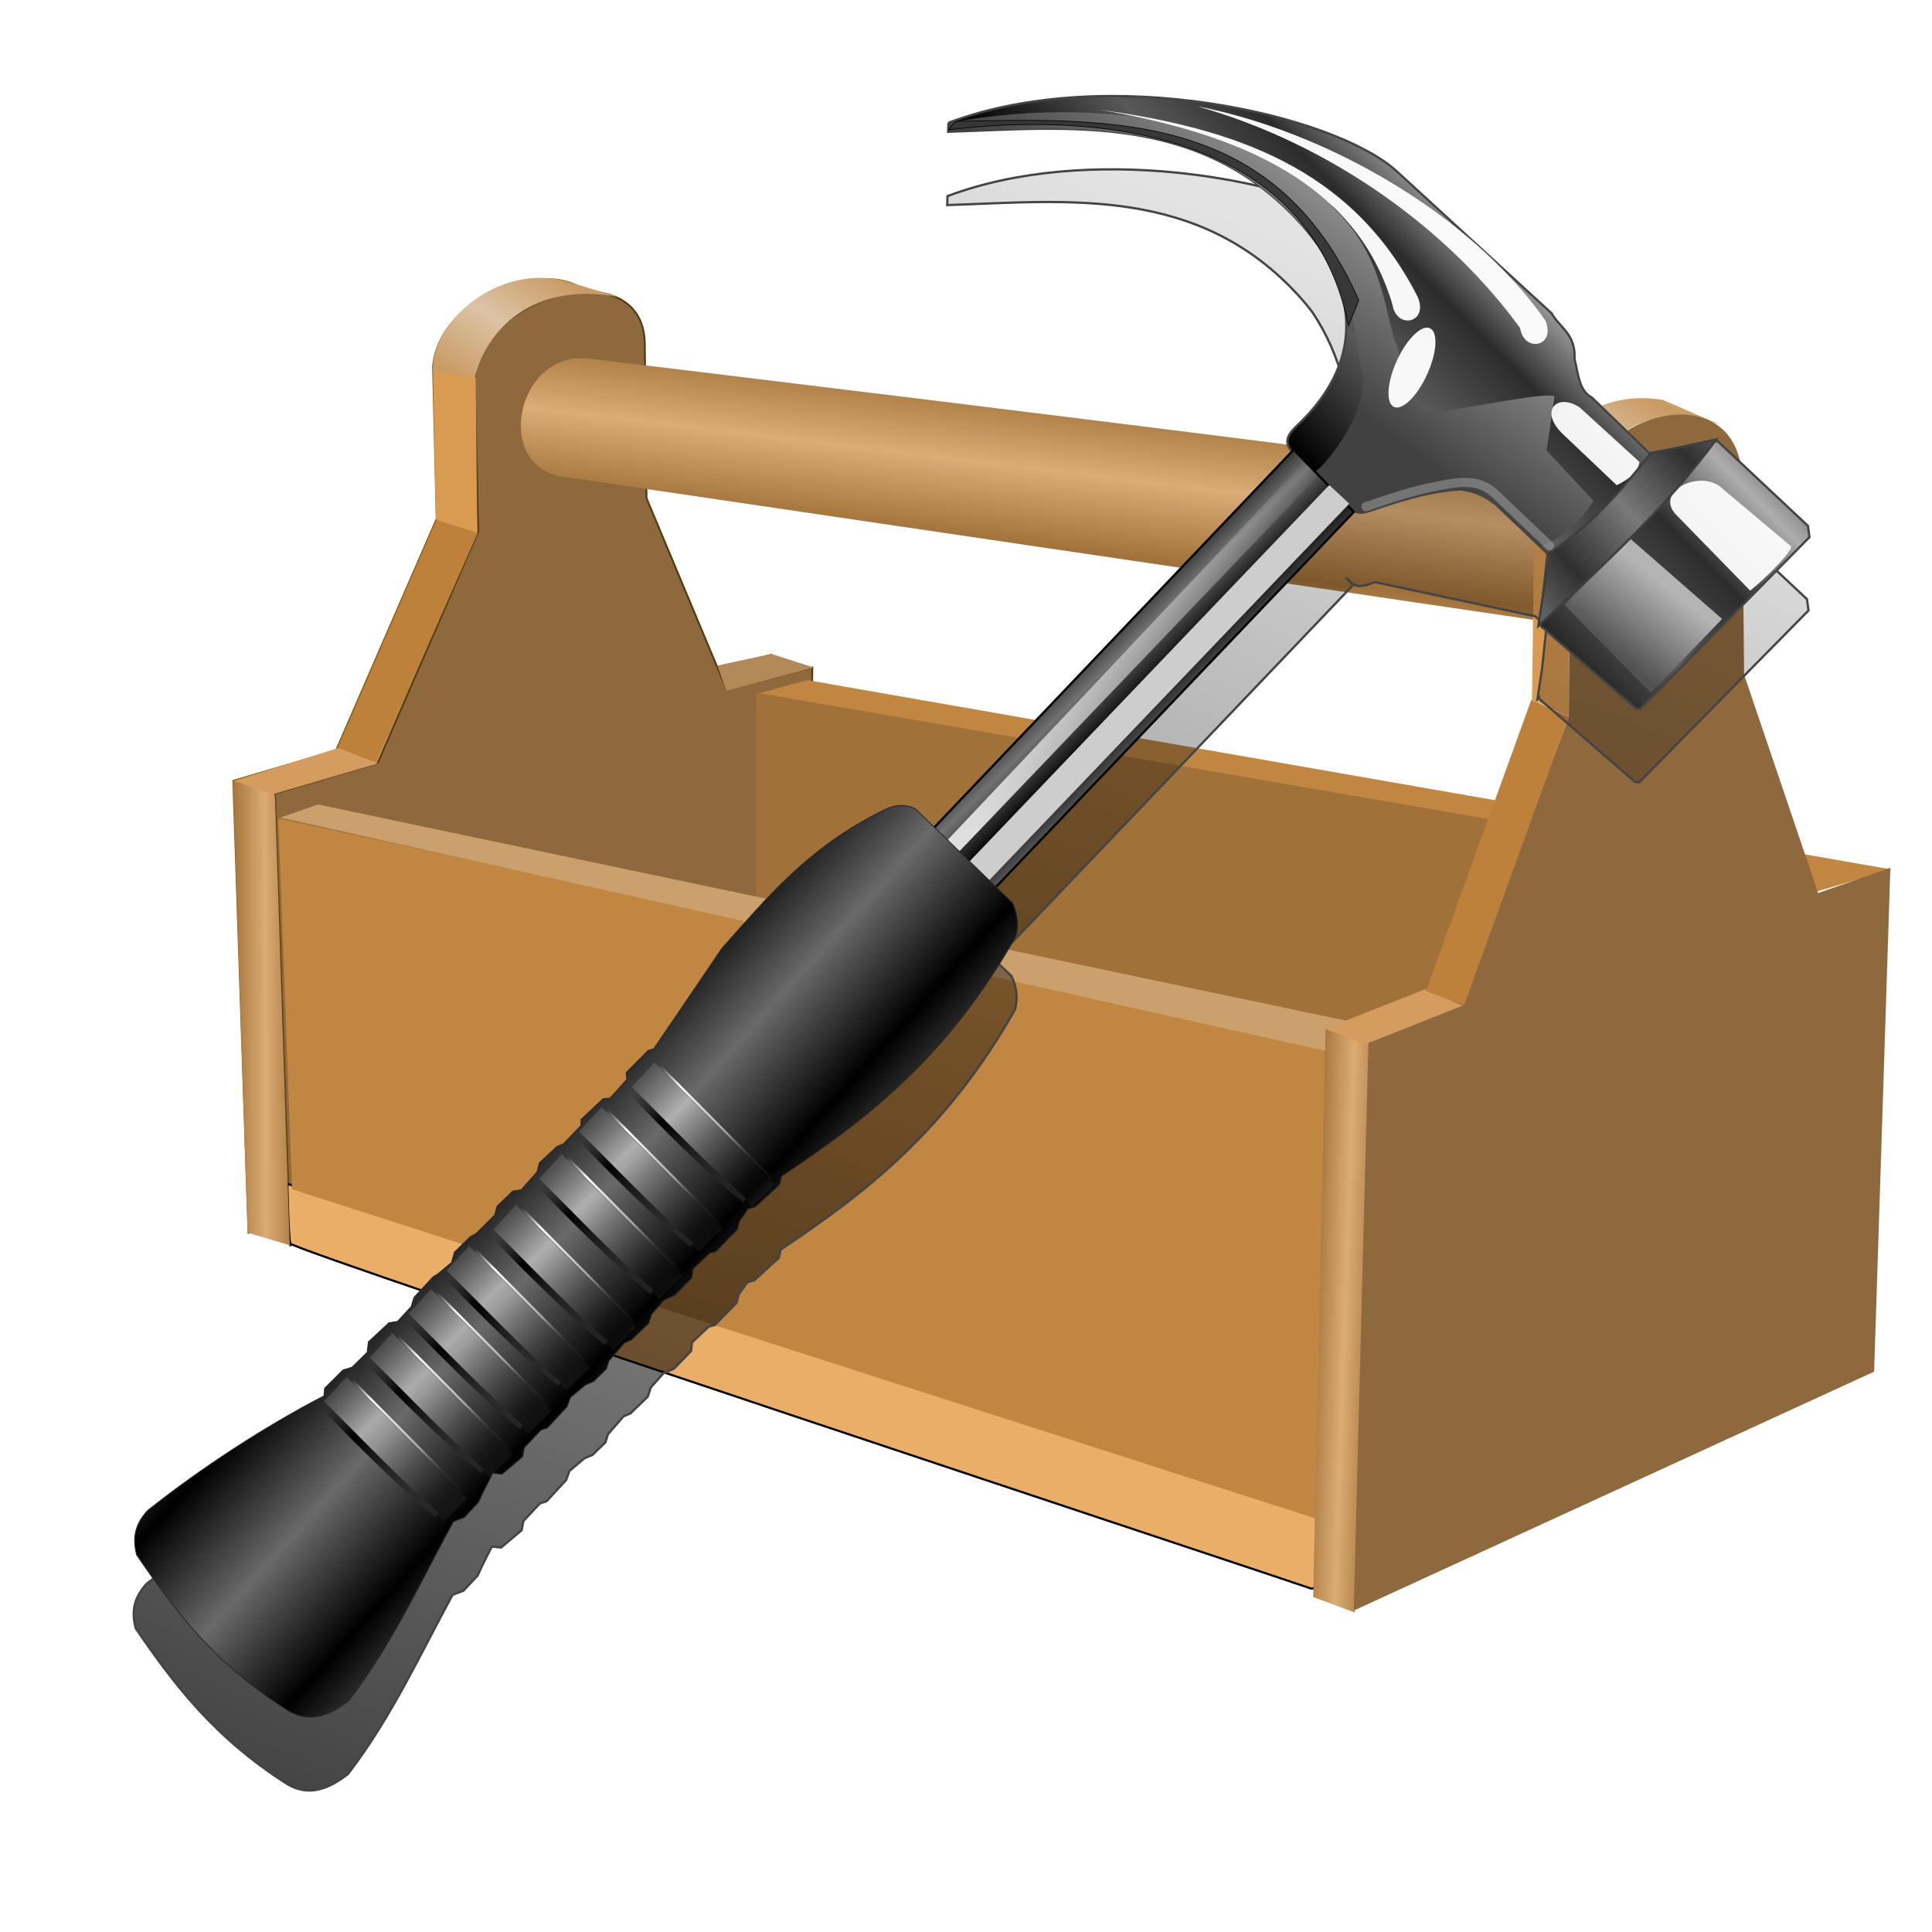 <?xml version="1.0" encoding="UTF-8" standalone="no"?>
<!-- Created with Inkscape (http://www.inkscape.org/) -->

<svg
   xmlns:dc="http://purl.org/dc/elements/1.1/"
   xmlns:cc="http://creativecommons.org/ns#"
   xmlns:rdf="http://www.w3.org/1999/02/22-rdf-syntax-ns#"
   xmlns:svg="http://www.w3.org/2000/svg"
   xmlns="http://www.w3.org/2000/svg"
   xmlns:xlink="http://www.w3.org/1999/xlink"
   xmlns:sodipodi="http://sodipodi.sourceforge.net/DTD/sodipodi-0.dtd"
   xmlns:inkscape="http://www.inkscape.org/namespaces/inkscape"
   id="svg2"
   version="1.1"
   inkscape:version="0.91 r13725"
   width="256"
   height="256"
   viewBox="0 0 256 256"
   sodipodi:docname="yast.svg">
  <defs
     id="defs6">
    <linearGradient
       inkscape:collect="always"
       id="linearGradient5003">
      <stop
         style="stop-color:#000000;stop-opacity:0.731"
         offset="0"
         id="stop5005" />
      <stop
         style="stop-color:#000000;stop-opacity:0.111"
         offset="1"
         id="stop5007" />
    </linearGradient>
    <linearGradient
       inkscape:collect="always"
       id="linearGradient4209">
      <stop
         style="stop-color:#dcc3a5;stop-opacity:1"
         offset="0"
         id="stop4211" />
      <stop
         style="stop-color:#c99a63;stop-opacity:1"
         offset="1"
         id="stop4213" />
    </linearGradient>
    <linearGradient
       inkscape:collect="always"
       id="linearGradient4185">
      <stop
         style="stop-color:#aa783e;stop-opacity:1"
         offset="0"
         id="stop4187" />
      <stop
         style="stop-color:#dbac75;stop-opacity:1"
         offset="1"
         id="stop4189" />
    </linearGradient>
    <linearGradient
       inkscape:collect="always"
       id="linearGradient4175">
      <stop
         style="stop-color:#a07139;stop-opacity:1;"
         offset="0"
         id="stop4177" />
      <stop
         style="stop-color:#dbac75;stop-opacity:1"
         offset="1"
         id="stop4179" />
    </linearGradient>
    <linearGradient
       inkscape:collect="always"
       xlink:href="#linearGradient4175"
       id="linearGradient4181"
       x1="496.791"
       y1="178.218"
       x2="501.185"
       y2="141.727"
       gradientUnits="userSpaceOnUse"
       spreadMethod="reflect" />
    <linearGradient
       inkscape:collect="always"
       xlink:href="#linearGradient4185"
       id="linearGradient4191"
       x1="632.683"
       y1="541.902"
       x2="646.529"
       y2="542.39"
       gradientUnits="userSpaceOnUse"
       spreadMethod="reflect" />
    <linearGradient
       inkscape:collect="always"
       xlink:href="#linearGradient4209"
       id="linearGradient4215"
       x1="765.234"
       y1="132.734"
       x2="784.283"
       y2="104.205"
       gradientUnits="userSpaceOnUse"
       spreadMethod="reflect" />
    <linearGradient
       inkscape:collect="always"
       xlink:href="#linearGradient4209"
       id="linearGradient4219"
       gradientUnits="userSpaceOnUse"
       spreadMethod="reflect"
       x1="765.234"
       y1="132.734"
       x2="784.283"
       y2="104.205"
       gradientTransform="translate(-516.252,-60.385)" />
    <linearGradient
       inkscape:collect="always"
       xlink:href="#linearGradient4185"
       id="linearGradient4229"
       gradientUnits="userSpaceOnUse"
       spreadMethod="reflect"
       x1="632.683"
       y1="541.902"
       x2="646.529"
       y2="542.39"
       gradientTransform="matrix(0.999,-0.03,0.038,0.788,-527.186,-10.348)" />
    <linearGradient
       id="linearGradient2760">
      <stop
         stop-opacity="1"
         stop-color="#bbbbbb"
         id="stop2762" />
      <stop
         stop-opacity="1"
         stop-color="#545454"
         id="stop2768"
         offset="0.5" />
      <stop
         stop-opacity="1"
         stop-color="#000000"
         offset="0.75"
         id="stop2770" />
      <stop
         stop-opacity="1"
         stop-color="white"
         id="stop2772"
         offset="0.875" />
      <stop
         stop-opacity="1"
         stop-color="#595959"
         offset="0.938"
         id="stop2774" />
      <stop
         stop-opacity="1"
         stop-color="#1e1e1e"
         offset="1"
         id="stop2764" />
    </linearGradient>
    <linearGradient
       id="linearGradient2782">
      <stop
         stop-opacity="1"
         stop-color="#848484"
         id="stop2784" />
      <stop
         stop-opacity="1"
         stop-color="white"
         offset="1"
         id="stop2786" />
    </linearGradient>
    <linearGradient
       id="linearGradient3220">
      <stop
         id="stop3222"
         offset="0"
         style="stop-color:#b30505;stop-opacity:1;" />
      <stop
         id="stop3224"
         offset="1"
         style="stop-color:#db5353;stop-opacity:1;" />
    </linearGradient>
    <linearGradient
       id="linearGradient3210"
       inkscape:collect="always">
      <stop
         id="stop3212"
         offset="0"
         style="stop-color:#000000;stop-opacity:1" />
      <stop
         id="stop3214"
         offset="1"
         style="stop-color:#ffffff;stop-opacity:1" />
    </linearGradient>
    <linearGradient
       id="linearGradient3190">
      <stop
         id="stop3192"
         offset="0"
         style="stop-color:#5f5f5f;stop-opacity:1;" />
      <stop
         id="stop3194"
         offset="1"
         style="stop-color:#ffffff;stop-opacity:1" />
    </linearGradient>
    <linearGradient
       id="linearGradient3168">
      <stop
         id="stop3170"
         offset="0"
         style="stop-color:#ffffff;stop-opacity:1;" />
      <stop
         id="stop3172"
         offset="1"
         style="stop-color:#585858;stop-opacity:1;" />
    </linearGradient>
    <inkscape:perspective
       id="perspective9"
       inkscape:persp3d-origin="372.04724 : 350.78739 : 1"
       inkscape:vp_z="744.09448 : 526.18109 : 1"
       inkscape:vp_y="0 : 1000 : 0"
       inkscape:vp_x="0 : 526.18109 : 1"
       sodipodi:type="inkscape:persp3d" />
    <linearGradient
       inkscape:collect="always"
       xlink:href="#linearGradient3578"
       id="linearGradient3290"
       gradientUnits="userSpaceOnUse"
       spreadMethod="reflect"
       x1="13.515"
       y1="-7.475"
       x2="16.093"
       y2="-7.475" />
    <linearGradient
       inkscape:collect="always"
       xlink:href="#linearGradient3369"
       id="linearGradient3403"
       gradientUnits="userSpaceOnUse"
       spreadMethod="reflect"
       x1="155.814"
       y1="113.364"
       x2="215.891"
       y2="50.574"
       gradientTransform="matrix(0.458,0,0,0.458,12.358,81.059)" />
    <linearGradient
       inkscape:collect="always"
       xlink:href="#linearGradient3210"
       id="linearGradient3397"
       gradientUnits="userSpaceOnUse"
       x1="-81.182"
       y1="145.672"
       x2="-79.283"
       y2="78.618" />
    <linearGradient
       inkscape:collect="always"
       xlink:href="#linearGradient3369"
       id="linearGradient3375"
       x1="155.814"
       y1="113.364"
       x2="215.891"
       y2="50.574"
       gradientUnits="userSpaceOnUse"
       spreadMethod="reflect" />
    <inkscape:perspective
       id="perspective2503"
       inkscape:persp3d-origin="128 : 85.333333 : 1"
       inkscape:vp_z="256 : 128 : 1"
       inkscape:vp_y="0 : 1000 : 0"
       inkscape:vp_x="0 : 128 : 1"
       sodipodi:type="inkscape:persp3d" />
    <linearGradient
       id="linearGradient3578">
      <stop
         style="stop-color:#000000;stop-opacity:1;"
         offset="0"
         id="stop3580" />
      <stop
         style="stop-color:#fffcfc;stop-opacity:1;"
         offset="1"
         id="stop3582" />
    </linearGradient>
    <linearGradient
       inkscape:collect="always"
       id="linearGradient3369">
      <stop
         style="stop-color:#6465df;stop-opacity:1"
         offset="0"
         id="stop3371" />
      <stop
         style="stop-color:#ffffff;stop-opacity:1"
         offset="1"
         id="stop3373" />
    </linearGradient>
    <inkscape:perspective
       sodipodi:type="inkscape:persp3d"
       inkscape:vp_x="0 : 128 : 1"
       inkscape:vp_y="0 : 1000 : 0"
       inkscape:vp_z="256 : 128 : 1"
       inkscape:persp3d-origin="128 : 85.333333 : 1"
       id="perspective2817" />
    <linearGradient
       y2="-6.583"
       x2="18.617"
       y1="-5.212"
       x1="16.909"
       spreadMethod="reflect"
       gradientUnits="userSpaceOnUse"
       id="linearGradient2813"
       xlink:href="#linearGradient3578"
       inkscape:collect="always" />
    <linearGradient
       y2="-8.019"
       x2="17.075"
       y1="-7.475"
       x1="13.515"
       spreadMethod="reflect"
       gradientUnits="userSpaceOnUse"
       id="linearGradient2811"
       xlink:href="#linearGradient3578"
       inkscape:collect="always" />
    <linearGradient
       y2="-6.953"
       x2="17.747"
       y1="-5.908"
       x1="16.387"
       spreadMethod="reflect"
       gradientUnits="userSpaceOnUse"
       id="linearGradient2809"
       xlink:href="#linearGradient3578"
       inkscape:collect="always" />
    <linearGradient
       y2="-5.778"
       x2="11.372"
       y1="-10.151"
       x1="12.906"
       spreadMethod="reflect"
       gradientUnits="userSpaceOnUse"
       id="linearGradient2807"
       xlink:href="#linearGradient3578"
       inkscape:collect="always" />
    <linearGradient
       y2="-2.688"
       x2="8.696"
       y1="-11.587"
       x1="12.035"
       spreadMethod="reflect"
       gradientUnits="userSpaceOnUse"
       id="linearGradient2805"
       xlink:href="#linearGradient3578"
       inkscape:collect="always" />
    <linearGradient
       y2="-11.199"
       x2="11.132"
       y1="-11.391"
       x1="16.387"
       spreadMethod="reflect"
       gradientUnits="userSpaceOnUse"
       id="linearGradient2803"
       xlink:href="#linearGradient3578"
       inkscape:collect="always" />
    <linearGradient
       y2="-7.475"
       x2="16.093"
       y1="-10.978"
       x1="16.691"
       spreadMethod="reflect"
       gradientUnits="userSpaceOnUse"
       id="linearGradient2801"
       xlink:href="#linearGradient3578"
       inkscape:collect="always" />
    <linearGradient
       y2="-1.992"
       x2="17.377"
       y1="-6.256"
       x1="15.582"
       spreadMethod="reflect"
       gradientUnits="userSpaceOnUse"
       id="linearGradient2799"
       xlink:href="#linearGradient3578"
       inkscape:collect="always" />
    <linearGradient
       y2="-3.733"
       x2="14.94"
       y1="-2.275"
       x1="17.083"
       spreadMethod="reflect"
       gradientUnits="userSpaceOnUse"
       id="linearGradient2797"
       xlink:href="#linearGradient3578"
       inkscape:collect="always" />
    <linearGradient
       y2="-4.516"
       x2="12.916"
       y1="-3.754"
       x1="7.771"
       spreadMethod="reflect"
       gradientUnits="userSpaceOnUse"
       id="linearGradient2795"
       xlink:href="#linearGradient3578"
       inkscape:collect="always" />
    <linearGradient
       y2="-1.513"
       x2="9.718"
       y1="-5.887"
       x1="11.187"
       spreadMethod="reflect"
       gradientUnits="userSpaceOnUse"
       id="linearGradient2793"
       xlink:href="#linearGradient3578"
       inkscape:collect="always" />
    <linearGradient
       y2="-7.475"
       x2="16.093"
       y1="-6.409"
       x1="10.621"
       spreadMethod="reflect"
       gradientUnits="userSpaceOnUse"
       id="linearGradient2791"
       xlink:href="#linearGradient3578"
       inkscape:collect="always" />
    <linearGradient
       y2="-7.475"
       x2="16.093"
       y1="-2.21"
       x1="15.65"
       spreadMethod="reflect"
       gradientUnits="userSpaceOnUse"
       id="linearGradient2789"
       xlink:href="#linearGradient3578"
       inkscape:collect="always" />
    <inkscape:perspective
       sodipodi:type="inkscape:persp3d"
       inkscape:vp_x="0 : 526.18109 : 1"
       inkscape:vp_y="0 : 1000 : 0"
       inkscape:vp_z="744.09448 : 526.18109 : 1"
       inkscape:persp3d-origin="372.04724 : 350.78739 : 1"
       id="perspective2785" />
    <linearGradient
       spreadMethod="reflect"
       id="linearGradient3606"
       xlink:href="#linearGradient3578"
       y1="-5.887"
       y2="-1.513"
       x1="11.187"
       x2="9.718"
       gradientUnits="userSpaceOnUse" />
    <linearGradient
       spreadMethod="reflect"
       id="linearGradient3608"
       xlink:href="#linearGradient3578"
       y1="-6.409"
       y2="-7.475"
       x1="10.621"
       x2="16.093"
       gradientUnits="userSpaceOnUse" />
    <linearGradient
       spreadMethod="reflect"
       id="linearGradient3604"
       xlink:href="#linearGradient3578"
       y1="-3.754"
       y2="-4.516"
       x1="7.771"
       x2="12.916"
       gradientUnits="userSpaceOnUse" />
    <linearGradient
       spreadMethod="reflect"
       id="linearGradient3610"
       xlink:href="#linearGradient3578"
       y1="-2.21"
       y2="-7.475"
       x1="15.65"
       x2="16.093"
       gradientUnits="userSpaceOnUse" />
    <linearGradient
       spreadMethod="reflect"
       id="linearGradient3602"
       xlink:href="#linearGradient3578"
       y1="-2.275"
       y2="-3.733"
       x1="17.083"
       x2="14.94"
       gradientUnits="userSpaceOnUse" />
    <linearGradient
       spreadMethod="reflect"
       id="linearGradient2595"
       xlink:href="#linearGradient3578"
       x1="13.515"
       x2="16.093"
       gradientUnits="userSpaceOnUse" />
    <linearGradient
       id="linearGradient2829">
      <stop
         offset="0"
         stop-color="#acacac"
         id="stop33" />
      <stop
         offset="1"
         stop-color="#1f1f1f"
         id="stop35" />
    </linearGradient>
    <linearGradient
       id="linearGradient2823">
      <stop
         offset="0"
         stop-color="#a2a2a2"
         id="stop28" />
      <stop
         offset="1"
         id="stop30" />
    </linearGradient>
    <linearGradient
       id="linearGradient2835">
      <stop
         offset="0"
         stop-color="#e0e0e0"
         id="stop23" />
      <stop
         offset="1"
         stop-color="#343434"
         id="stop25" />
    </linearGradient>
    <linearGradient
       spreadMethod="reflect"
       id="linearGradient3600"
       xlink:href="#linearGradient3578"
       y1="-6.256"
       y2="-1.992"
       x1="15.582"
       x2="17.377"
       gradientUnits="userSpaceOnUse" />
    <linearGradient
       spreadMethod="reflect"
       id="linearGradient3598"
       xlink:href="#linearGradient3578"
       y1="-10.978"
       y2="-7.475"
       x1="16.691"
       x2="16.093"
       gradientUnits="userSpaceOnUse" />
    <linearGradient
       spreadMethod="reflect"
       id="linearGradient3586"
       xlink:href="#linearGradient3578"
       y1="-5.212"
       y2="-6.583"
       x1="16.909"
       x2="18.617"
       gradientUnits="userSpaceOnUse" />
    <linearGradient
       gradientTransform="matrix(.957 0 0 .957 -.379 -16.524)"
       spreadMethod="reflect"
       xlink:href="#linearGradient2823"
       id="linearGradient4010"
       y1="183.378"
       x1="176.151"
       y2="189.217"
       x2="178.92"
       gradientUnits="userSpaceOnUse" />
    <linearGradient
       spreadMethod="reflect"
       id="linearGradient3588"
       xlink:href="#linearGradient3578"
       y1="-7.475"
       y2="-8.019"
       x1="13.515"
       x2="17.075"
       gradientUnits="userSpaceOnUse" />
    <linearGradient
       gradientTransform="matrix(.957 0 0 .957 -.379 -16.524)"
       spreadMethod="reflect"
       xlink:href="#linearGradient2829"
       id="linearGradient4018"
       y1="128.339"
       x1="153.577"
       y2="172.121"
       x2="173.675"
       gradientUnits="userSpaceOnUse" />
    <linearGradient
       spreadMethod="reflect"
       id="linearGradient3590"
       xlink:href="#linearGradient3578"
       y1="-5.908"
       y2="-6.953"
       x1="16.387"
       x2="17.747"
       gradientUnits="userSpaceOnUse" />
    <linearGradient
       spreadMethod="reflect"
       id="linearGradient3594"
       xlink:href="#linearGradient3578"
       y1="-11.587"
       y2="-2.688"
       x1="12.035"
       x2="8.696"
       gradientUnits="userSpaceOnUse" />
    <linearGradient
       spreadMethod="reflect"
       id="linearGradient3596"
       xlink:href="#linearGradient3578"
       y1="-11.391"
       y2="-11.199"
       x1="16.387"
       x2="11.132"
       gradientUnits="userSpaceOnUse" />
    <linearGradient
       spreadMethod="reflect"
       id="linearGradient3592"
       xlink:href="#linearGradient3578"
       y1="-10.151"
       y2="-5.778"
       x1="12.906"
       x2="11.372"
       gradientUnits="userSpaceOnUse" />
    <linearGradient
       gradientTransform="matrix(.957 0 0 .957 -.379 -16.524)"
       spreadMethod="reflect"
       xlink:href="#linearGradient2835"
       id="linearGradient4034"
       y1="70.692"
       x1="156.716"
       y2="88.63"
       x2="164.474"
       gradientUnits="userSpaceOnUse" />
    <linearGradient
       id="linearGradient4329">
      <stop
         id="stop4331"
         offset="0"
         style="stop-color:#000000;stop-opacity:1;" />
      <stop
         id="stop4333"
         offset="1"
         style="stop-color:#6a6a6a;stop-opacity:1;" />
    </linearGradient>
    <linearGradient
       id="linearGradient4198">
      <stop
         id="stop4200"
         offset="0"
         style="stop-color:#000000;stop-opacity:0;" />
      <stop
         style="stop-color:#000000;stop-opacity:1;"
         offset="0.254"
         id="stop4206" />
      <stop
         id="stop4202"
         offset="1"
         style="stop-color:#383838;stop-opacity:0.439;" />
    </linearGradient>
    <linearGradient
       id="linearGradient4150">
      <stop
         id="stop4152"
         offset="0"
         style="stop-color:#d0d0d0;stop-opacity:0;" />
      <stop
         style="stop-color:#ffffff;stop-opacity:1;"
         offset="0.168"
         id="stop4158" />
      <stop
         id="stop4160"
         offset="0.584"
         style="stop-color:#ffffff;stop-opacity:0.498;" />
      <stop
         style="stop-color:#444444;stop-opacity:0.247;"
         offset="0.792"
         id="stop4162" />
      <stop
         id="stop4154"
         offset="1"
         style="stop-color:#000000;stop-opacity:0.738;" />
    </linearGradient>
    <linearGradient
       id="linearGradient4104">
      <stop
         id="stop4106"
         offset="0"
         style="stop-color:#dbdbdb;stop-opacity:0.628;" />
      <stop
         id="stop4108"
         offset="1"
         style="stop-color:#383838;stop-opacity:0;" />
    </linearGradient>
    <linearGradient
       id="linearGradient3965">
      <stop
         id="stop3967"
         offset="0"
         style="stop-color:#dedede;stop-opacity:1;" />
      <stop
         id="stop3969"
         offset="1"
         style="stop-color:#ffffff;stop-opacity:0;" />
    </linearGradient>
    <linearGradient
       id="linearGradient3945">
      <stop
         id="stop3947"
         offset="0"
         style="stop-color:#000000;stop-opacity:1;" />
      <stop
         id="stop3949"
         offset="1"
         style="stop-color:#727272;stop-opacity:1;" />
    </linearGradient>
    <linearGradient
       id="linearGradient3931">
      <stop
         id="stop3933"
         offset="0"
         style="stop-color:#000000;stop-opacity:1;" />
      <stop
         style="stop-color:#595959;stop-opacity:1;"
         offset="0.417"
         id="stop3941" />
      <stop
         style="stop-color:#2c2c2c;stop-opacity:1;"
         offset="0.725"
         id="stop3939" />
      <stop
         id="stop3935"
         offset="1"
         style="stop-color:#adadad;stop-opacity:1;" />
    </linearGradient>
    <linearGradient
       id="linearGradient3891">
      <stop
         id="stop3893"
         offset="0"
         style="stop-color:#797979;stop-opacity:1;" />
      <stop
         id="stop3895"
         offset="1"
         style="stop-color:#303030;stop-opacity:1;" />
    </linearGradient>
    <linearGradient
       id="linearGradient3881">
      <stop
         id="stop3883"
         offset="0"
         style="stop-color:#b4b4b4;stop-opacity:1;" />
      <stop
         id="stop3885"
         offset="1"
         style="stop-color:#515151;stop-opacity:1;" />
    </linearGradient>
    <linearGradient
       id="linearGradient3775">
      <stop
         id="stop3777"
         offset="0"
         style="stop-color:#8f8f8f;stop-opacity:1;" />
      <stop
         id="stop3779"
         offset="1"
         style="stop-color:#414141;stop-opacity:1" />
    </linearGradient>
    <filter
       color-interpolation-filters="sRGB"
       id="filter3769"
       inkscape:collect="always">
      <feGaussianBlur
         id="feGaussianBlur3771"
         stdDeviation="1.708"
         inkscape:collect="always" />
    </filter>
    <filter
       color-interpolation-filters="sRGB"
       height="1.199"
       y="-0.099"
       width="1.394"
       x="-0.197"
       id="filter3829"
       inkscape:collect="always">
      <feGaussianBlur
         id="feGaussianBlur3831"
         stdDeviation="1.508"
         inkscape:collect="always" />
    </filter>
    <filter
       color-interpolation-filters="sRGB"
       id="filter3869"
       inkscape:collect="always">
      <feGaussianBlur
         id="feGaussianBlur3871"
         stdDeviation="1.31"
         inkscape:collect="always" />
    </filter>
    <filter
       color-interpolation-filters="sRGB"
       id="filter3873"
       inkscape:collect="always">
      <feGaussianBlur
         id="feGaussianBlur3875"
         stdDeviation="1.174"
         inkscape:collect="always" />
    </filter>
    <filter
       color-interpolation-filters="sRGB"
       id="filter3915"
       inkscape:collect="always">
      <feGaussianBlur
         id="feGaussianBlur3917"
         stdDeviation="1.704"
         inkscape:collect="always" />
    </filter>
    <filter
       color-interpolation-filters="sRGB"
       id="filter3959"
       inkscape:collect="always">
      <feGaussianBlur
         id="feGaussianBlur3961"
         stdDeviation="1.707"
         inkscape:collect="always" />
    </filter>
    <linearGradient
       gradientTransform="translate(548.387,-15.054)"
       y2="294.482"
       x2="648.675"
       y1="474.402"
       x1="513.976"
       gradientUnits="userSpaceOnUse"
       id="linearGradient4028"
       xlink:href="#linearGradient3965"
       inkscape:collect="always" />
    <linearGradient
       gradientTransform="translate(548.387,-15.054)"
       y2="380.938"
       x2="577.171"
       y1="392.987"
       x1="592.053"
       spreadMethod="reflect"
       gradientUnits="userSpaceOnUse"
       id="linearGradient4031"
       xlink:href="#linearGradient3945"
       inkscape:collect="always" />
    <linearGradient
       gradientTransform="translate(548.387,-15.054)"
       y2="327.122"
       x2="759.733"
       y1="301.204"
       x1="783.126"
       spreadMethod="reflect"
       gradientUnits="userSpaceOnUse"
       id="linearGradient4042"
       xlink:href="#linearGradient3891"
       inkscape:collect="always" />
    <linearGradient
       gradientTransform="translate(548.387,-15.054)"
       y2="363.559"
       x2="781.382"
       y1="331.848"
       x1="801.42"
       gradientUnits="userSpaceOnUse"
       id="linearGradient4045"
       xlink:href="#linearGradient3881"
       inkscape:collect="always" />
    <linearGradient
       gradientTransform="translate(548.387,-15.054)"
       y2="243.809"
       x2="611.96"
       y1="180.997"
       x1="648.245"
       gradientUnits="userSpaceOnUse"
       id="linearGradient4054"
       xlink:href="#linearGradient3775"
       inkscape:collect="always" />
    <linearGradient
       gradientTransform="translate(548.387,-15.054)"
       y2="200.801"
       x2="729.523"
       y1="301.333"
       x1="647.257"
       spreadMethod="reflect"
       gradientUnits="userSpaceOnUse"
       id="linearGradient4057"
       xlink:href="#linearGradient3931"
       inkscape:collect="always" />
    <filter
       color-interpolation-filters="sRGB"
       id="filter4172"
       inkscape:collect="always">
      <feGaussianBlur
         id="feGaussianBlur4174"
         stdDeviation="0.764"
         inkscape:collect="always" />
    </filter>
    <filter
       color-interpolation-filters="sRGB"
       id="filter4192"
       inkscape:collect="always">
      <feGaussianBlur
         id="feGaussianBlur4194"
         stdDeviation="1.576"
         inkscape:collect="always" />
    </filter>
    <filter
       color-interpolation-filters="sRGB"
       id="filter4216"
       inkscape:collect="always">
      <feGaussianBlur
         id="feGaussianBlur4218"
         stdDeviation="0.749"
         inkscape:collect="always" />
    </filter>
    <linearGradient
       y2="642.675"
       x2="426.5"
       y1="615.586"
       x1="392.949"
       spreadMethod="reflect"
       gradientTransform="translate(21.191,-20.972)"
       gradientUnits="userSpaceOnUse"
       id="linearGradient4225"
       xlink:href="#linearGradient4104"
       inkscape:collect="always" />
    <linearGradient
       y2="619.081"
       x2="462.328"
       y1="572.768"
       x1="406.494"
       gradientUnits="userSpaceOnUse"
       id="linearGradient4227"
       xlink:href="#linearGradient4150"
       inkscape:collect="always" />
    <linearGradient
       y2="634.701"
       x2="446.162"
       y1="591.446"
       x1="392.294"
       spreadMethod="reflect"
       gradientUnits="userSpaceOnUse"
       id="linearGradient4229-5"
       xlink:href="#linearGradient4198"
       inkscape:collect="always" />
    <linearGradient
       spreadMethod="reflect"
       gradientUnits="userSpaceOnUse"
       y2="687.326"
       x2="342.088"
       y1="715.775"
       x1="381.272"
       id="linearGradient4335"
       xlink:href="#linearGradient4329"
       inkscape:collect="always" />
    <filter
       color-interpolation-filters="sRGB"
       id="filter4852"
       inkscape:collect="always">
      <feGaussianBlur
         id="feGaussianBlur4854"
         stdDeviation="7.182"
         inkscape:collect="always" />
    </filter>
    <filter
       height="1.37"
       y="-0.185"
       width="1.127"
       x="-0.064"
       id="filter3912"
       inkscape:collect="always">
      <feGaussianBlur
         id="feGaussianBlur3914"
         stdDeviation="2.15"
         inkscape:collect="always" />
    </filter>
    <linearGradient
       inkscape:collect="always"
       xlink:href="#linearGradient4104"
       id="linearGradient4961"
       gradientUnits="userSpaceOnUse"
       gradientTransform="translate(21.191,-20.972)"
       spreadMethod="reflect"
       x1="392.949"
       y1="615.586"
       x2="426.5"
       y2="642.675" />
    <linearGradient
       inkscape:collect="always"
       xlink:href="#linearGradient4150"
       id="linearGradient4963"
       gradientUnits="userSpaceOnUse"
       x1="406.494"
       y1="572.768"
       x2="462.328"
       y2="619.081" />
    <linearGradient
       inkscape:collect="always"
       xlink:href="#linearGradient4198"
       id="linearGradient4965"
       gradientUnits="userSpaceOnUse"
       spreadMethod="reflect"
       x1="392.294"
       y1="591.446"
       x2="446.162"
       y2="634.701" />
    <linearGradient
       inkscape:collect="always"
       xlink:href="#linearGradient4104"
       id="linearGradient4967"
       gradientUnits="userSpaceOnUse"
       gradientTransform="translate(21.191,-20.972)"
       spreadMethod="reflect"
       x1="392.949"
       y1="615.586"
       x2="426.5"
       y2="642.675" />
    <linearGradient
       inkscape:collect="always"
       xlink:href="#linearGradient4150"
       id="linearGradient4969"
       gradientUnits="userSpaceOnUse"
       x1="406.494"
       y1="572.768"
       x2="462.328"
       y2="619.081" />
    <linearGradient
       inkscape:collect="always"
       xlink:href="#linearGradient4198"
       id="linearGradient4971"
       gradientUnits="userSpaceOnUse"
       spreadMethod="reflect"
       x1="392.294"
       y1="591.446"
       x2="446.162"
       y2="634.701" />
    <linearGradient
       inkscape:collect="always"
       xlink:href="#linearGradient4104"
       id="linearGradient4973"
       gradientUnits="userSpaceOnUse"
       gradientTransform="translate(21.191,-20.972)"
       spreadMethod="reflect"
       x1="392.949"
       y1="615.586"
       x2="426.5"
       y2="642.675" />
    <linearGradient
       inkscape:collect="always"
       xlink:href="#linearGradient4150"
       id="linearGradient4975"
       gradientUnits="userSpaceOnUse"
       x1="406.494"
       y1="572.768"
       x2="462.328"
       y2="619.081" />
    <linearGradient
       inkscape:collect="always"
       xlink:href="#linearGradient4198"
       id="linearGradient4977"
       gradientUnits="userSpaceOnUse"
       spreadMethod="reflect"
       x1="392.294"
       y1="591.446"
       x2="446.162"
       y2="634.701" />
    <linearGradient
       inkscape:collect="always"
       xlink:href="#linearGradient4104"
       id="linearGradient4979"
       gradientUnits="userSpaceOnUse"
       gradientTransform="translate(21.191,-20.972)"
       spreadMethod="reflect"
       x1="392.949"
       y1="615.586"
       x2="426.5"
       y2="642.675" />
    <linearGradient
       inkscape:collect="always"
       xlink:href="#linearGradient4150"
       id="linearGradient4981"
       gradientUnits="userSpaceOnUse"
       x1="406.494"
       y1="572.768"
       x2="462.328"
       y2="619.081" />
    <linearGradient
       inkscape:collect="always"
       xlink:href="#linearGradient4198"
       id="linearGradient4983"
       gradientUnits="userSpaceOnUse"
       spreadMethod="reflect"
       x1="392.294"
       y1="591.446"
       x2="446.162"
       y2="634.701" />
    <linearGradient
       inkscape:collect="always"
       xlink:href="#linearGradient4104"
       id="linearGradient4985"
       gradientUnits="userSpaceOnUse"
       gradientTransform="translate(21.191,-20.972)"
       spreadMethod="reflect"
       x1="392.949"
       y1="615.586"
       x2="426.5"
       y2="642.675" />
    <linearGradient
       inkscape:collect="always"
       xlink:href="#linearGradient4150"
       id="linearGradient4987"
       gradientUnits="userSpaceOnUse"
       x1="406.494"
       y1="572.768"
       x2="462.328"
       y2="619.081" />
    <linearGradient
       inkscape:collect="always"
       xlink:href="#linearGradient4198"
       id="linearGradient4989"
       gradientUnits="userSpaceOnUse"
       spreadMethod="reflect"
       x1="392.294"
       y1="591.446"
       x2="446.162"
       y2="634.701" />
    <linearGradient
       inkscape:collect="always"
       xlink:href="#linearGradient4104"
       id="linearGradient4991"
       gradientUnits="userSpaceOnUse"
       gradientTransform="translate(21.191,-20.972)"
       spreadMethod="reflect"
       x1="392.949"
       y1="615.586"
       x2="426.5"
       y2="642.675" />
    <linearGradient
       inkscape:collect="always"
       xlink:href="#linearGradient4150"
       id="linearGradient4993"
       gradientUnits="userSpaceOnUse"
       x1="406.494"
       y1="572.768"
       x2="462.328"
       y2="619.081" />
    <linearGradient
       inkscape:collect="always"
       xlink:href="#linearGradient4198"
       id="linearGradient4995"
       gradientUnits="userSpaceOnUse"
       spreadMethod="reflect"
       x1="392.294"
       y1="591.446"
       x2="446.162"
       y2="634.701" />
    <linearGradient
       inkscape:collect="always"
       xlink:href="#linearGradient4104"
       id="linearGradient4997"
       gradientUnits="userSpaceOnUse"
       gradientTransform="translate(21.191,-20.972)"
       spreadMethod="reflect"
       x1="392.949"
       y1="615.586"
       x2="426.5"
       y2="642.675" />
    <linearGradient
       inkscape:collect="always"
       xlink:href="#linearGradient4150"
       id="linearGradient4999"
       gradientUnits="userSpaceOnUse"
       x1="406.494"
       y1="572.768"
       x2="462.328"
       y2="619.081" />
    <linearGradient
       inkscape:collect="always"
       xlink:href="#linearGradient4198"
       id="linearGradient5001"
       gradientUnits="userSpaceOnUse"
       spreadMethod="reflect"
       x1="392.294"
       y1="591.446"
       x2="446.162"
       y2="634.701" />
    <linearGradient
       inkscape:collect="always"
       xlink:href="#linearGradient5003"
       id="linearGradient5009"
       x1="278.211"
       y1="157.24"
       x2="490.078"
       y2="-609.304"
       gradientUnits="userSpaceOnUse" />
  </defs>
  <sodipodi:namedview
     pagecolor="#ffffff"
     bordercolor="#666666"
     borderopacity="1"
     objecttolerance="10"
     gridtolerance="10"
     guidetolerance="10"
     inkscape:pageopacity="0"
     inkscape:pageshadow="2"
     inkscape:window-width="1920"
     inkscape:window-height="1056"
     id="namedview4"
     showgrid="false"
     inkscape:zoom="3.5351562"
     inkscape:cx="128"
     inkscape:cy="128.28287"
     inkscape:window-x="0"
     inkscape:window-y="0"
     inkscape:window-maximized="1"
     inkscape:current-layer="svg2" />
  <g
     id="g4237"
     transform="matrix(0.282,0,0,0.282,-4.142,22.132)">
    <path
       sodipodi:nodetypes="ccccccccccc"
       inkscape:connector-curvature="0"
       id="path4144"
       d="m 124.31,288.412 48.294,-14.284 47.278,-108.827 -1.731,-71.592 c 3.902,-40.812 79.351,-59.437 79.983,-16.829 l 0.815,72.778 37.664,89.938 40.243,-10.371 -2.244,182.977 -243.144,88.596 z"
       style="fill:#ebae68;fill-opacity:1;fill-rule:evenodd;stroke:#875e19;stroke-width:0.877px;stroke-linecap:butt;stroke-linejoin:miter;stroke-opacity:1" />
    <path
       style="fill:#8e693e;fill-opacity:1;fill-rule:evenodd;stroke:#543b11;stroke-width:0.877px;stroke-linecap:butt;stroke-linejoin:miter;stroke-opacity:1"
       d="m 143.828,294.352 48.294,-14.284 47.278,-108.827 -1.731,-71.592 c 3.902,-40.812 79.351,-59.437 79.983,-16.829 l 0.815,72.778 37.664,89.938 40.243,-10.371 -2.244,182.977 -243.144,88.596 z"
       id="path4142"
       inkscape:connector-curvature="0"
       sodipodi:nodetypes="ccccccccccc" />
    <path
       sodipodi:nodetypes="ccccc"
       inkscape:connector-curvature="0"
       id="path4169"
       d="m 393.922,241.074 509.415,88.974 -34.677,10.275 -497.382,-93.031 z"
       style="fill:#c08642;fill-opacity:1;fill-rule:evenodd;stroke:none;stroke-width:1px;stroke-linecap:butt;stroke-linejoin:miter;stroke-opacity:1" />
    <path
       sodipodi:nodetypes="ccccc"
       inkscape:connector-curvature="0"
       id="path4171"
       d="m 369.998,246.948 -1e-5,129.839 488.804,124.747 2.546,-169.724 z"
       style="fill:#a07139;fill-opacity:1;fill-rule:evenodd;stroke:none;stroke-width:1px;stroke-linecap:butt;stroke-linejoin:miter;stroke-opacity:1" />
    <path
       sodipodi:nodetypes="ccssc"
       inkscape:connector-curvature="0"
       id="path4146"
       d="m 149.688,477.772 483.381,156.146 c 0,0 4.243,36.491 -2.546,33.945 -6.789,-2.546 -478.621,-158.692 -479.47,-162.086 -0.849,-3.394 -1.366,-28.004 -1.366,-28.004 z"
       style="fill:#ebae68;fill-opacity:1;fill-rule:evenodd;stroke:#000000;stroke-width:1px;stroke-linecap:butt;stroke-linejoin:miter;stroke-opacity:1" />
    <path
       sodipodi:nodetypes="ccccc"
       inkscape:connector-curvature="0"
       id="path4148"
       d="M 637.313,636.464 151.903,480.318 145.445,306.013 638.161,413.277 Z"
       style="fill:#c08642;fill-opacity:1;fill-rule:evenodd;stroke:none;stroke-width:1px;stroke-linecap:butt;stroke-linejoin:miter;stroke-opacity:1" />
    <path
       sodipodi:nodetypes="ccscc"
       inkscape:connector-curvature="0"
       id="path4173"
       d="m 276.65,145.114 c -29.624,-7.252 -18.561,-58.543 14.427,-55.16 0,0 458.254,55.16 458.254,58.555 0,3.394 -6.789,65.344 -6.789,65.344 z"
       style="fill:url(#linearGradient4181);fill-opacity:1;fill-rule:evenodd;stroke:none;stroke-width:1px;stroke-linecap:butt;stroke-linejoin:miter;stroke-opacity:1" />
    <path
       style="fill:#cba06d;fill-opacity:1;fill-rule:evenodd;stroke:none;stroke-width:1px;stroke-linecap:butt;stroke-linejoin:miter;stroke-opacity:1"
       d="m 164.141,299.53 517.215,108.759 -34.677,9.066 -500.359,-111.657 z"
       id="path4233"
       inkscape:connector-curvature="0"
       sodipodi:nodetypes="ccccc" />
    <path
       sodipodi:nodetypes="ccccc"
       inkscape:connector-curvature="0"
       id="path4183"
       d="m 631.707,671.902 19.512,7.317 7.317,-266.829 -20.976,-7.805 z"
       style="fill:url(#linearGradient4191);fill-opacity:1;fill-rule:evenodd;stroke:none;stroke-width:1px;stroke-linecap:butt;stroke-linejoin:miter;stroke-opacity:1" />
    <path
       inkscape:connector-curvature="0"
       id="path4193"
       d="m 659.159,413.345 43.544,-18.919 -18.318,-8.108 -47.147,18.619 z"
       style="fill:#d49d5f;fill-opacity:1;fill-rule:evenodd;stroke:none;stroke-width:1px;stroke-linecap:butt;stroke-linejoin:miter;stroke-opacity:1" />
    <path
       inkscape:connector-curvature="0"
       id="path4195"
       d="m 734.234,250.282 17.417,8.108 -48.048,135.736 -18.919,-6.907 z"
       style="fill:#be813c;fill-opacity:1;fill-rule:evenodd;stroke:none;stroke-width:1px;stroke-linecap:butt;stroke-linejoin:miter;stroke-opacity:1" />
    <path
       inkscape:connector-curvature="0"
       id="path4197"
       d="m 735.736,159.892 16.517,5.706 -0.3,92.793 -17.417,-8.108 z"
       style="fill:#d99a52;fill-opacity:1;fill-rule:evenodd;stroke:none;stroke-width:1px;stroke-linecap:butt;stroke-linejoin:miter;stroke-opacity:1" />
    <path
       sodipodi:nodetypes="ccccc"
       inkscape:connector-curvature="0"
       id="path4199"
       d="m 796.096,109.441 27.027,11.712 c -43.881,-16.135 -68.142,20.886 -70.571,44.444 l -17.117,-4.805 c 0.328,-28.814 23.619,-57.526 60.661,-51.351 z"
       style="fill:url(#linearGradient4215);fill-opacity:1;fill-rule:evenodd;stroke:none;stroke-width:1px;stroke-linecap:butt;stroke-linejoin:miter;stroke-opacity:1" />
    <path
       style="fill:url(#linearGradient4219);fill-opacity:1;fill-rule:evenodd;stroke:none;stroke-width:1px;stroke-linecap:butt;stroke-linejoin:miter;stroke-opacity:1"
       d="m 281.375,53.906 24.985,7.373 c -42.21,-8.564 -64.138,17.046 -68.529,37.808 l -19.67,-2.252 c -1.969,-23.198 30.511,-52.421 63.213,-42.928 z"
       id="path4217"
       inkscape:connector-curvature="0"
       sodipodi:nodetypes="ccccc" />
    <path
       sodipodi:nodetypes="ccccc"
       style="fill:#d99a52;fill-opacity:1;fill-rule:evenodd;stroke:none;stroke-width:1px;stroke-linecap:butt;stroke-linejoin:miter;stroke-opacity:1"
       d="m 218.122,96.11 20.09,2.643 0.721,72.884 -19.459,-6.066 z"
       id="path4221"
       inkscape:connector-curvature="0" />
    <path
       sodipodi:nodetypes="ccccc"
       style="fill:#be813c;fill-opacity:1;fill-rule:evenodd;stroke:none;stroke-width:1px;stroke-linecap:butt;stroke-linejoin:miter;stroke-opacity:1"
       d="m 219.768,165.75 19.459,6.066 -47.793,107.914 -18.408,-6.141 z"
       id="path4223"
       inkscape:connector-curvature="0" />
    <path
       sodipodi:nodetypes="ccccc"
       style="fill:#d49d5f;fill-opacity:1;fill-rule:evenodd;stroke:none;stroke-width:1px;stroke-linecap:butt;stroke-linejoin:miter;stroke-opacity:1"
       d="m 141.544,295.126 50.69,-14.835 -18.574,-7.342 -49.955,15.811 z"
       id="path4225"
       inkscape:connector-curvature="0" />
    <path
       style="fill:url(#linearGradient4229);fill-opacity:1;fill-rule:evenodd;stroke:none;stroke-width:1px;stroke-linecap:butt;stroke-linejoin:miter;stroke-opacity:1"
       d="m 131.077,500.716 19.778,5.944 -6.995,-211.578 -19.728,-6.795 z"
       id="path4227"
       inkscape:connector-curvature="0"
       sodipodi:nodetypes="ccccc" />
    <path
       sodipodi:nodetypes="ccccccccccc"
       inkscape:connector-curvature="0"
       id="path4138"
       d="m 657.68,411.58 44.977,-17.821 49.22,-135.779 0.849,-92.499 c 4.062,-50.919 79.96,-70.981 80.619,-17.821 l 0.849,90.802 34.793,102.683 33.945,-11.881 -7.638,236.765 -244.509,112.252 z"
       style="fill:#8e693e;fill-opacity:1;fill-rule:evenodd;stroke:none;stroke-width:1px;stroke-linecap:butt;stroke-linejoin:miter;stroke-opacity:1" />
    <path
       sodipodi:nodetypes="ccccc"
       inkscape:connector-curvature="0"
       id="path4235"
       d="m 355.949,246.135 41.158,-10.932 -19.936,-6.431 -25.402,5.466 z"
       style="fill:#b28959;fill-opacity:1;fill-rule:evenodd;stroke:none;stroke-width:1px;stroke-linecap:butt;stroke-linejoin:miter;stroke-opacity:1" />
  </g>
  <g
     style="font-style:normal;font-variant:normal;font-weight:bold;font-stretch:normal;font-size:7.5px;line-height:125%;font-family:STIXIntegralsSm;letter-spacing:0;word-spacing:0;fill:#000000;fill-opacity:1;stroke:none;stroke-width:1;stroke-linecap:butt;stroke-linejoin:miter;stroke-opacity:1"
     id="text4194"
     transform="translate(45.485,-63.996)"
     font-style="normal"
     word-spacing="0"
     line-height="125%"
     font-weight="bold"
     font-stretch="normal"
     letter-spacing="0"
     font-variant="normal"
     font-size="7.5">
    <path
       d="m -33.815,58.841 -2.205,0 -0.348,0.996 -1.417,0 2.025,-5.468 1.681,0 2.025,5.468 -1.417,0 -0.344,-0.996 z m -1.853,-1.014 1.498,0 -0.747,-2.175 -0.751,2.175 z"
       id="path4199-6"
       inkscape:connector-curvature="0" />
    <path
       d="m -31.332,54.369 2.34,0 q 1.044,0 1.6,0.465 0.56,0.461 0.56,1.318 0,0.861 -0.56,1.326 -0.557,0.461 -1.6,0.461 l -0.93,0 0,1.897 -1.41,0 0,-5.468 z m 1.41,1.022 0,1.527 0.78,0 q 0.41,0 0.634,-0.198 0.223,-0.201 0.223,-0.568 0,-0.366 -0.223,-0.564 -0.223,-0.198 -0.634,-0.198 l -0.78,0 z"
       id="path4201"
       inkscape:connector-curvature="0" />
  </g>
  <g
     id="g4909"
     transform="translate(-0.362,-1.15)">
    <path
       transform="matrix(0.299,0.032,-0.032,0.299,-20.988,189.443)"
       inkscape:connector-curvature="0"
       id="path4424"
       d="m 527.386,-609.699 c -33.721,0.233 -69.731,6.254 -99.094,21.031 l 0.312,3.938 c 52.694,-7.394 109.389,-20.532 158.844,23.781 0.808,0.724 1.613,1.471 2.375,2.188 0.011,0.01 0.021,0.021 0.031,0.031 1.327,1.263 2.58,2.566 3.813,3.875 7.096,8.454 13.033,18.585 17.469,30.656 3.66,15.973 -0.309,33.539 -15.75,51.688 -2.557,3.006 -6.132,7.383 -1.156,11.719 l -139.031,181.438 -9.219,-7.188 c -4.416,-1.635 -8.834,-1.062 -13.25,1.719 -32.113,20.11 -47.702,44.463 -64.906,68.406 l -25.156,47.188 -2.438,1.094 -8.531,10.656 0.531,3.031 -6.469,8.969 -3,0.594 -8.688,10.156 0.219,2.688 -6.906,8.875 -2.625,1.344 -6.938,8.094 -0.531,3.938 -6.156,8.625 -3.656,1 -6.156,7.406 -0.625,4 -7.344,8.969 -2.312,1.594 -6.25,7.531 -0.75,4.656 -5.531,5.656 -1.844,1.438 -7.438,9.938 -0.844,4.25 -5.281,7.062 -3.687,1 -8.094,9.344 -0.031,4.594 -6,7.312 -3.75,1.562 -7.219,8.875 0.062,3.406 c -24.325,16.126 -49.715,36.651 -71.875,58.406 -5.736,7.729 -4.906,14.018 -2.781,20 19.083,22.319 39.36,44.231 74.063,61.344 9.886,4.345 18.185,0.048 25.875,-7.469 16.427,-27.115 25.801,-55.383 37.344,-83.312 l 4.594,-2.344 5.5,-7.313 1.406,-4.156 3.438,-9.188 4.125,-0.031 8.188,-8.531 0.344,-4.094 6.406,-8.531 2.781,-1.219 7.625,-10.25 1,-4.125 6,-6.25 3.375,-1.875 5.062,-6.094 0.719,-3.625 5.969,-8.594 2.937,-1.656 6.781,-8.125 0.906,-4.188 4.875,-6.812 4.375,-2.5 6.687,-8.531 0,-3.812 6.594,-7.75 2.562,-0.906 8.531,-10.844 0.469,-3.594 3.219,-5.812 3,-1.25 9.688,-10.969 0.437,-3.719 c 33.782,-28.257 66.717,-59.162 91.375,-116.094 0.936,-5.309 -0.411,-10.04 -3,-14.469 l -8,-6.25 139.188,-181.094 -3.031,-2.531 0.125,-0.156 1.562,1.219 c 0.888,0.748 1.867,1.45 3.406,1.531 0.011,6.9e-4 0.021,-6.4e-4 0.031,0 0.334,0.016 0.703,0.018 1.094,-0.031 0.345,-0.044 0.728,-0.147 1.125,-0.25 0.06,-0.015 0.127,-0.014 0.188,-0.031 0.227,-0.063 0.474,-0.135 0.719,-0.219 0.512,-0.179 1.089,-0.407 1.688,-0.688 0.879,-0.412 1.751,-0.814 2.625,-1.219 l 71.844,7.438 5.406,4.156 0,19.094 -0.594,12.906 c 0.199,-0.229 0.395,-0.459 0.594,-0.688 l 0,0.375 46.031,32.031 1.844,0 66.156,-83.25 -1.219,-4.875 -43.594,-32.938 -1.188,0.344 c 0.184,-0.315 0.38,-0.622 0.563,-0.938 l -22.688,7.375 -5.969,1.75 -27.75,-21.625 c -6.106,-2.431 -7.143,-9.913 -9.438,-16.156 -0.659,-11.07 -7.923,-12.883 -12.188,-18.906 l -74.406,-54.906 c -16.784,-12.382 -56.363,-21.613 -99.719,-21.312 z"
       style="fill:url(#linearGradient5009);fill-opacity:1;stroke:#444444;stroke-width:1px;stroke-linecap:butt;stroke-linejoin:miter;stroke-opacity:1;filter:url(#filter4852)" />
    <g
       transform="matrix(0.299,0.032,-0.032,0.299,-173.532,-60.007)"
       id="g4372">
      <path
         style="fill:url(#linearGradient4057);fill-opacity:1;stroke:#444444;stroke-width:1px;stroke-linecap:butt;stroke-linejoin:miter;stroke-opacity:1"
         d="m 1017.953,150.007 0.305,3.964 c 52.694,-7.394 109.405,-20.53 158.86,23.783 25.85,23.162 36.532,54.804 7.928,88.425 -2.65,3.115 -6.424,7.71 -0.61,12.197 l 28.052,21.649 c 1.634,1.261 3.445,2.549 8.233,0.305 13.309,-6.239 26.019,-11.752 39.029,-13.721 4.417,0.179 9.039,0.701 15.855,4.879 l 25.003,19.209 0,31.711 46.042,32.016 1.829,0 66.166,-83.241 -1.22,-4.879 -43.603,-32.931 -29.272,8.538 -27.747,-21.649 c -6.106,-2.431 -7.158,-9.918 -9.452,-16.16 -0.659,-11.07 -7.932,-12.882 -12.197,-18.905 l -74.399,-54.884 c -29.839,-22.012 -131.689,-34.081 -198.803,-0.305 z"
         id="path2987"
         inkscape:connector-curvature="0"
         sodipodi:nodetypes="ccssssscccccccccccccsc" />
      <path
         sodipodi:nodetypes="cccscsscccccccccc"
         inkscape:connector-curvature="0"
         id="path3757"
         d="m 1017.953,150.007 0.305,3.964 c 52.694,-7.394 109.405,-20.53 158.86,23.783 25.85,23.162 27.994,42.431 33.845,62.812 4.93,17.17 -12.753,43.336 -15.855,44.822 l 17.38,14.636 c 1.579,1.329 3.445,2.549 8.233,0.305 13.309,-6.239 26.019,-11.752 39.029,-13.721 4.417,0.179 9.039,0.701 15.855,4.879 l 21.649,16.465 c 12.226,-7.224 16.41,-13.463 21.039,-22.564 l -22.869,-19.819 0.915,-24.088 c -6.106,-2.431 -65.091,19.659 -67.386,13.416 -0.659,-11.07 -1.224,-24.773 -5.488,-30.796 -7.19,-18.478 -10.952,-37.338 -32.016,-54.274 -29.847,-28.858 -96.014,-42.618 -173.495,-19.819 z"
         style="fill:url(#linearGradient4054);fill-opacity:1;stroke:none;filter:url(#filter3873)" />
      <path
         style="fill:#ffffff;fill-opacity:0.959;stroke:none;filter:url(#filter3769)"
         d="m 1221.025,208.855 c 2.908,10.898 16.902,6.463 10.672,-4.574 -35.221,-54.133 -89.62,-65.279 -148.188,-67.081 64.062,3.943 116.342,20.778 137.516,71.654 z"
         id="path3759"
         inkscape:connector-curvature="0"
         sodipodi:nodetypes="cccc" />
      <path
         sodipodi:nodetypes="cccc"
         inkscape:connector-curvature="0"
         id="path3773"
         d="m 1278.043,213.124 c 2.908,10.898 16.902,6.463 10.672,-4.574 -37.665,-42.979 -104.65,-72.497 -162.518,-77.448 61.605,10.494 116.664,43.092 151.847,82.022 z"
         style="fill:#ffffff;fill-opacity:0.959;stroke:none;filter:url(#filter3769)" />
      <ellipse
         style="fill:#ffffff;fill-opacity:0.959;stroke:none;filter:url(#filter3829)"
         id="path3783"
         transform="matrix(0.949,0.316,-0.316,0.949,665.566,-215.508)"
         cx="680.26"
         cy="248.759"
         rx="7.318"
         ry="19.057" />
      <path
         style="fill:#363636;fill-opacity:0.959;stroke:#000000;stroke-width:0.3;stroke-linecap:butt;stroke-linejoin:miter;stroke-miterlimit:4;stroke-dasharray:none;stroke-opacity:1"
         d="m 1018.258,153.056 c 58.48,-13.603 157.548,-18.937 184.472,67.081 l 3.354,-11.587 c -44.745,-78.082 -114.948,-68.652 -185.082,-59.458 z"
         id="path3833"
         inkscape:connector-curvature="0"
         sodipodi:nodetypes="ccccc" />
      <path
         style="fill:#fcfcfc;fill-opacity:0.959;stroke:none;filter:url(#filter3869)"
         d="m 1307.925,245.14 28.662,21.039 c -0.048,4.727 -3.957,8.167 -8.842,11.282 l -25.918,-19.819 c -11.673,-8.872 -4.815,-18.115 6.098,-12.501 z"
         id="path3835"
         inkscape:connector-curvature="0"
         sodipodi:nodetypes="ccccc" />
      <path
         sodipodi:nodetypes="ccccc"
         inkscape:connector-curvature="0"
         id="path3877"
         d="m 1372.566,272.887 34.455,23.173 c 0.747,2.342 -10.139,15.736 -15.855,21.344 l -35.37,-29.272 c -11.672,-8.872 5.857,-20.859 16.77,-15.246 z"
         style="fill:#fcfcfc;fill-opacity:0.959;stroke:none;filter:url(#filter3869)" />
      <path
         style="fill:url(#linearGradient4045);fill-opacity:1;stroke:none;filter:url(#filter3915)"
         d="m 1310.364,332.345 42.078,34.455 27.747,-35.675 -43.907,-30.796 z"
         id="path3879"
         inkscape:connector-curvature="0"
         sodipodi:nodetypes="ccccc" />
      <path
         style="fill:url(#linearGradient4042);fill-opacity:1;stroke:#3e3e3e;stroke-width:1px;stroke-linecap:butt;stroke-linejoin:miter;stroke-opacity:1"
         d="m 1301.522,310.086 c 17.283,-14.024 28.757,-30.952 39.639,-48.176 l 28.052,-9.147 c -18.249,31.591 -43.846,60.732 -69.215,89.949 z"
         id="path3889"
         inkscape:connector-curvature="0"
         sodipodi:nodetypes="ccccc" />
      <path
         style="fill:url(#linearGradient4031);fill-opacity:1;stroke:#000000;stroke-width:1px;stroke-linecap:butt;stroke-linejoin:miter;stroke-opacity:1"
         d="m 1184.557,277.031 29.255,24.468 -143.085,186.17 -30.189,-22.721 z"
         id="path3943"
         inkscape:connector-curvature="0"
         sodipodi:nodetypes="ccccc" />
      <path
         style="fill:url(#linearGradient4028);fill-opacity:1;stroke:none;filter:url(#filter3959)"
         d="m 1189.351,282.44 7.63,4.418 -144.177,187.149 -5.622,-4.418 z"
         id="path3953"
         inkscape:connector-curvature="0" />
      <path
         inkscape:connector-curvature="0"
         id="path3963"
         d="m 1201.801,290.874 9.639,7.229 -144.177,187.149 -8.032,-9.237 z"
         style="fill:#cdcdcd;fill-opacity:1;stroke:none;filter:url(#filter3959)"
         sodipodi:nodetypes="ccccc" />
      <path
         style="fill:none;stroke:#dddddd;stroke-width:4;stroke-linecap:round;stroke-linejoin:round;stroke-miterlimit:4;stroke-dasharray:none;stroke-opacity:0.328;filter:url(#filter3912)"
         d="m 1218.859,298.641 c 10.724,-4.979 20.748,-9.724 32.081,-12.879 12.674,-4.223 18.673,-2.707 24.04,1.311 l 26.225,20.106"
         id="path4059"
         inkscape:connector-curvature="0"
         sodipodi:nodetypes="cccc" />
      <g
         id="g4337"
         transform="translate(551.724,-20.69)">
        <path
           sodipodi:nodetypes="cccccccccccccccccccccccccccccccccccccccccccccccccccccccccccccccccccccccccc"
           inkscape:connector-curvature="0"
           id="path4100"
           d="m 483.908,472.851 46.999,36.673 c 2.589,4.428 3.937,9.167 3.001,14.476 -24.658,56.932 -57.598,87.835 -91.379,116.092 l -0.428,3.701 -9.692,10.988 -3.011,1.246 -3.214,5.806 -0.468,3.585 -8.533,10.87 -2.542,0.906 -6.594,7.724 0,3.829 -6.712,8.524 -4.373,2.493 -4.851,6.819 -0.906,4.179 -6.809,8.134 -2.923,1.656 -5.981,8.611 -0.691,3.614 -5.085,6.078 -3.361,1.899 -6.01,6.234 -0.993,4.141 -7.627,10.227 -2.767,1.237 -6.428,8.533 -0.341,4.082 -8.193,8.543 -4.111,0.019 -3.448,9.195 -1.393,4.16 -5.504,7.315 -4.598,2.318 c -11.543,27.929 -20.929,56.218 -37.356,83.333 -7.69,7.517 -15.976,11.816 -25.862,7.471 -34.703,-17.113 -54.968,-39.038 -74.05,-61.357 -2.125,-5.982 -2.96,-12.251 2.777,-19.98 22.16,-21.755 47.533,-42.308 71.858,-58.434 l -0.059,-3.401 7.218,-8.874 3.76,-1.568 5.991,-7.296 0.029,-4.588 8.095,-9.351 3.692,-1.012 5.269,-7.062 0.856,-4.248 7.443,-9.945 1.852,-1.412 5.523,-5.679 0.759,-4.647 6.225,-7.54 2.339,-1.597 7.325,-8.961 0.622,-3.994 6.156,-7.393 3.673,-1.003 6.137,-8.621 0.525,-3.935 6.965,-8.114 2.611,-1.325 6.897,-8.883 -0.215,-2.708 8.689,-10.141 3.001,-0.594 6.487,-8.961 -0.556,-3.03 8.543,-10.666 2.445,-1.09 25.141,-47.185 c 17.204,-23.943 32.799,-48.3 64.912,-68.41 4.416,-2.78 8.833,-3.34 13.249,-1.705 z"
           style="fill:url(#linearGradient4335);fill-opacity:1;stroke:#272727;stroke-width:0.4;stroke-linecap:butt;stroke-linejoin:miter;stroke-miterlimit:4;stroke-dasharray:none;stroke-opacity:1" />
        <g
           transform="translate(-20.734,22.259)"
           id="g4220">
          <path
             style="fill:url(#linearGradient4961);fill-opacity:1;stroke:none;filter:url(#filter4192)"
             d="m 393.449,585.766 58.111,46.969 9.175,-11.142 -58.548,-47.625 z"
             id="path4102"
             inkscape:connector-curvature="0" />
          <path
             style="fill:none;stroke:url(#linearGradient4963);stroke-width:1px;stroke-linecap:butt;stroke-linejoin:miter;stroke-opacity:1;filter:url(#filter4172)"
             d="M 404.372,574.843 460.517,620.501"
             id="path4132"
             inkscape:connector-curvature="0"
             sodipodi:nodetypes="cc" />
          <path
             style="fill:url(#linearGradient4965);fill-opacity:1;stroke:none;filter:url(#filter4216)"
             d="m 448.72,629.24 -1.092,1.966 c -19.284,-12.903 -37.056,-27.318 -54.615,-41.945 l 2.185,-2.185 c 16.722,13.66 34.335,28.344 53.523,42.163 z"
             id="path4196"
             inkscape:connector-curvature="0"
             sodipodi:nodetypes="ccccc" />
        </g>
        <g
           id="g4231"
           transform="translate(-41.773,44.212)">
          <path
             inkscape:connector-curvature="0"
             id="path4233-5"
             d="m 393.449,585.766 58.111,46.969 9.175,-11.142 -58.548,-47.625 z"
             style="fill:url(#linearGradient4967);fill-opacity:1;stroke:none;filter:url(#filter4192)" />
          <path
             sodipodi:nodetypes="cc"
             inkscape:connector-curvature="0"
             id="path4235-6"
             d="M 404.372,574.843 460.517,620.501"
             style="fill:none;stroke:url(#linearGradient4969);stroke-width:1px;stroke-linecap:butt;stroke-linejoin:miter;stroke-opacity:1;filter:url(#filter4172)" />
          <path
             sodipodi:nodetypes="ccccc"
             inkscape:connector-curvature="0"
             id="path4237"
             d="m 448.72,629.24 -1.092,1.966 c -19.284,-12.903 -37.056,-27.318 -54.615,-41.945 l 2.185,-2.185 c 16.722,13.66 34.335,28.344 53.523,42.163 z"
             style="fill:url(#linearGradient4971);fill-opacity:1;stroke:none;filter:url(#filter4216)" />
        </g>
        <g
           transform="translate(-57.019,66.776)"
           id="g4245">
          <path
             style="fill:url(#linearGradient4973);fill-opacity:1;stroke:none;filter:url(#filter4192)"
             d="m 393.449,585.766 58.111,46.969 9.175,-11.142 -58.548,-47.625 z"
             id="path4247"
             inkscape:connector-curvature="0" />
          <path
             style="fill:none;stroke:url(#linearGradient4975);stroke-width:1px;stroke-linecap:butt;stroke-linejoin:miter;stroke-opacity:1;filter:url(#filter4172)"
             d="M 404.372,574.843 460.517,620.501"
             id="path4249"
             inkscape:connector-curvature="0"
             sodipodi:nodetypes="cc" />
          <path
             style="fill:url(#linearGradient4977);fill-opacity:1;stroke:none;filter:url(#filter4216)"
             d="m 448.72,629.24 -1.092,1.966 c -19.284,-12.903 -37.056,-27.318 -54.615,-41.945 l 2.185,-2.185 c 16.722,13.66 34.335,28.344 53.523,42.163 z"
             id="path4251"
             inkscape:connector-curvature="0"
             sodipodi:nodetypes="ccccc" />
        </g>
        <g
           id="g4259"
           transform="translate(-74.704,91.169)">
          <path
             inkscape:connector-curvature="0"
             id="path4261"
             d="m 393.449,585.766 58.111,46.969 9.175,-11.142 -58.548,-47.625 z"
             style="fill:url(#linearGradient4979);fill-opacity:1;stroke:none;filter:url(#filter4192)" />
          <path
             sodipodi:nodetypes="cc"
             inkscape:connector-curvature="0"
             id="path4263"
             d="M 404.372,574.843 460.517,620.501"
             style="fill:none;stroke:url(#linearGradient4981);stroke-width:1px;stroke-linecap:butt;stroke-linejoin:miter;stroke-opacity:1;filter:url(#filter4172)" />
          <path
             sodipodi:nodetypes="ccccc"
             inkscape:connector-curvature="0"
             id="path4265"
             d="m 448.72,629.24 -1.092,1.966 c -19.284,-12.903 -37.056,-27.318 -54.615,-41.945 l 2.185,-2.185 c 16.722,13.66 34.335,28.344 53.523,42.163 z"
             style="fill:url(#linearGradient4983);fill-opacity:1;stroke:none;filter:url(#filter4216)" />
        </g>
        <g
           transform="translate(-93.303,111.293)"
           id="g4273">
          <path
             style="fill:url(#linearGradient4985);fill-opacity:1;stroke:none;filter:url(#filter4192)"
             d="m 393.449,585.766 58.111,46.969 9.175,-11.142 -58.548,-47.625 z"
             id="path4275"
             inkscape:connector-curvature="0" />
          <path
             style="fill:none;stroke:url(#linearGradient4987);stroke-width:1px;stroke-linecap:butt;stroke-linejoin:miter;stroke-opacity:1;filter:url(#filter4172)"
             d="M 404.372,574.843 460.517,620.501"
             id="path4277"
             inkscape:connector-curvature="0"
             sodipodi:nodetypes="cc" />
          <path
             style="fill:url(#linearGradient4989);fill-opacity:1;stroke:none;filter:url(#filter4216)"
             d="m 448.72,629.24 -1.092,1.966 c -19.284,-12.903 -37.056,-27.318 -54.615,-41.945 l 2.185,-2.185 c 16.722,13.66 34.335,28.344 53.523,42.163 z"
             id="path4279"
             inkscape:connector-curvature="0"
             sodipodi:nodetypes="ccccc" />
        </g>
        <g
           id="g4287"
           transform="translate(-107.939,132.027)">
          <path
             inkscape:connector-curvature="0"
             id="path4289"
             d="m 393.449,585.766 58.111,46.969 9.175,-11.142 -58.548,-47.625 z"
             style="fill:url(#linearGradient4991);fill-opacity:1;stroke:none;filter:url(#filter4192)" />
          <path
             sodipodi:nodetypes="cc"
             inkscape:connector-curvature="0"
             id="path4291"
             d="M 404.372,574.843 460.517,620.501"
             style="fill:none;stroke:url(#linearGradient4993);stroke-width:1px;stroke-linecap:butt;stroke-linejoin:miter;stroke-opacity:1;filter:url(#filter4172)" />
          <path
             sodipodi:nodetypes="ccccc"
             inkscape:connector-curvature="0"
             id="path4293"
             d="m 448.72,629.24 -1.092,1.966 c -19.284,-12.903 -37.056,-27.318 -54.615,-41.945 l 2.185,-2.185 c 16.722,13.66 34.335,28.344 53.523,42.163 z"
             style="fill:url(#linearGradient4995);fill-opacity:1;stroke:none;filter:url(#filter4216)" />
        </g>
        <g
           transform="translate(-122.88,153.066)"
           id="g4301">
          <path
             style="fill:url(#linearGradient4997);fill-opacity:1;stroke:none;filter:url(#filter4192)"
             d="m 393.449,585.766 58.111,46.969 9.175,-11.142 -58.548,-47.625 z"
             id="path4303"
             inkscape:connector-curvature="0" />
          <path
             style="fill:none;stroke:url(#linearGradient4999);stroke-width:1px;stroke-linecap:butt;stroke-linejoin:miter;stroke-opacity:1;filter:url(#filter4172)"
             d="M 404.372,574.843 460.517,620.501"
             id="path4305"
             inkscape:connector-curvature="0"
             sodipodi:nodetypes="cc" />
          <path
             style="fill:url(#linearGradient5001);fill-opacity:1;stroke:none;filter:url(#filter4216)"
             d="m 448.72,629.24 -1.092,1.966 c -19.284,-12.903 -37.056,-27.318 -54.615,-41.945 l 2.185,-2.185 c 16.722,13.66 34.335,28.344 53.523,42.163 z"
             id="path4307"
             inkscape:connector-curvature="0"
             sodipodi:nodetypes="ccccc" />
        </g>
        <g
           id="g4315"
           transform="translate(-140.87,174.41)">
          <path
             inkscape:connector-curvature="0"
             id="path4317"
             d="m 393.449,585.766 58.111,46.969 9.175,-11.142 -58.548,-47.625 z"
             style="fill:url(#linearGradient4225);fill-opacity:1;stroke:none;filter:url(#filter4192)" />
          <path
             sodipodi:nodetypes="cc"
             inkscape:connector-curvature="0"
             id="path4319"
             d="M 404.372,574.843 460.517,620.501"
             style="fill:none;stroke:url(#linearGradient4227);stroke-width:1px;stroke-linecap:butt;stroke-linejoin:miter;stroke-opacity:1;filter:url(#filter4172)" />
          <path
             sodipodi:nodetypes="ccccc"
             inkscape:connector-curvature="0"
             id="path4321"
             d="m 448.72,629.24 -1.092,1.966 c -19.284,-12.903 -37.056,-27.318 -54.615,-41.945 l 2.185,-2.185 c 16.722,13.66 34.335,28.344 53.523,42.163 z"
             style="fill:url(#linearGradient4229-5);fill-opacity:1;stroke:none;filter:url(#filter4216)" />
        </g>
      </g>
    </g>
  </g>
</svg>
